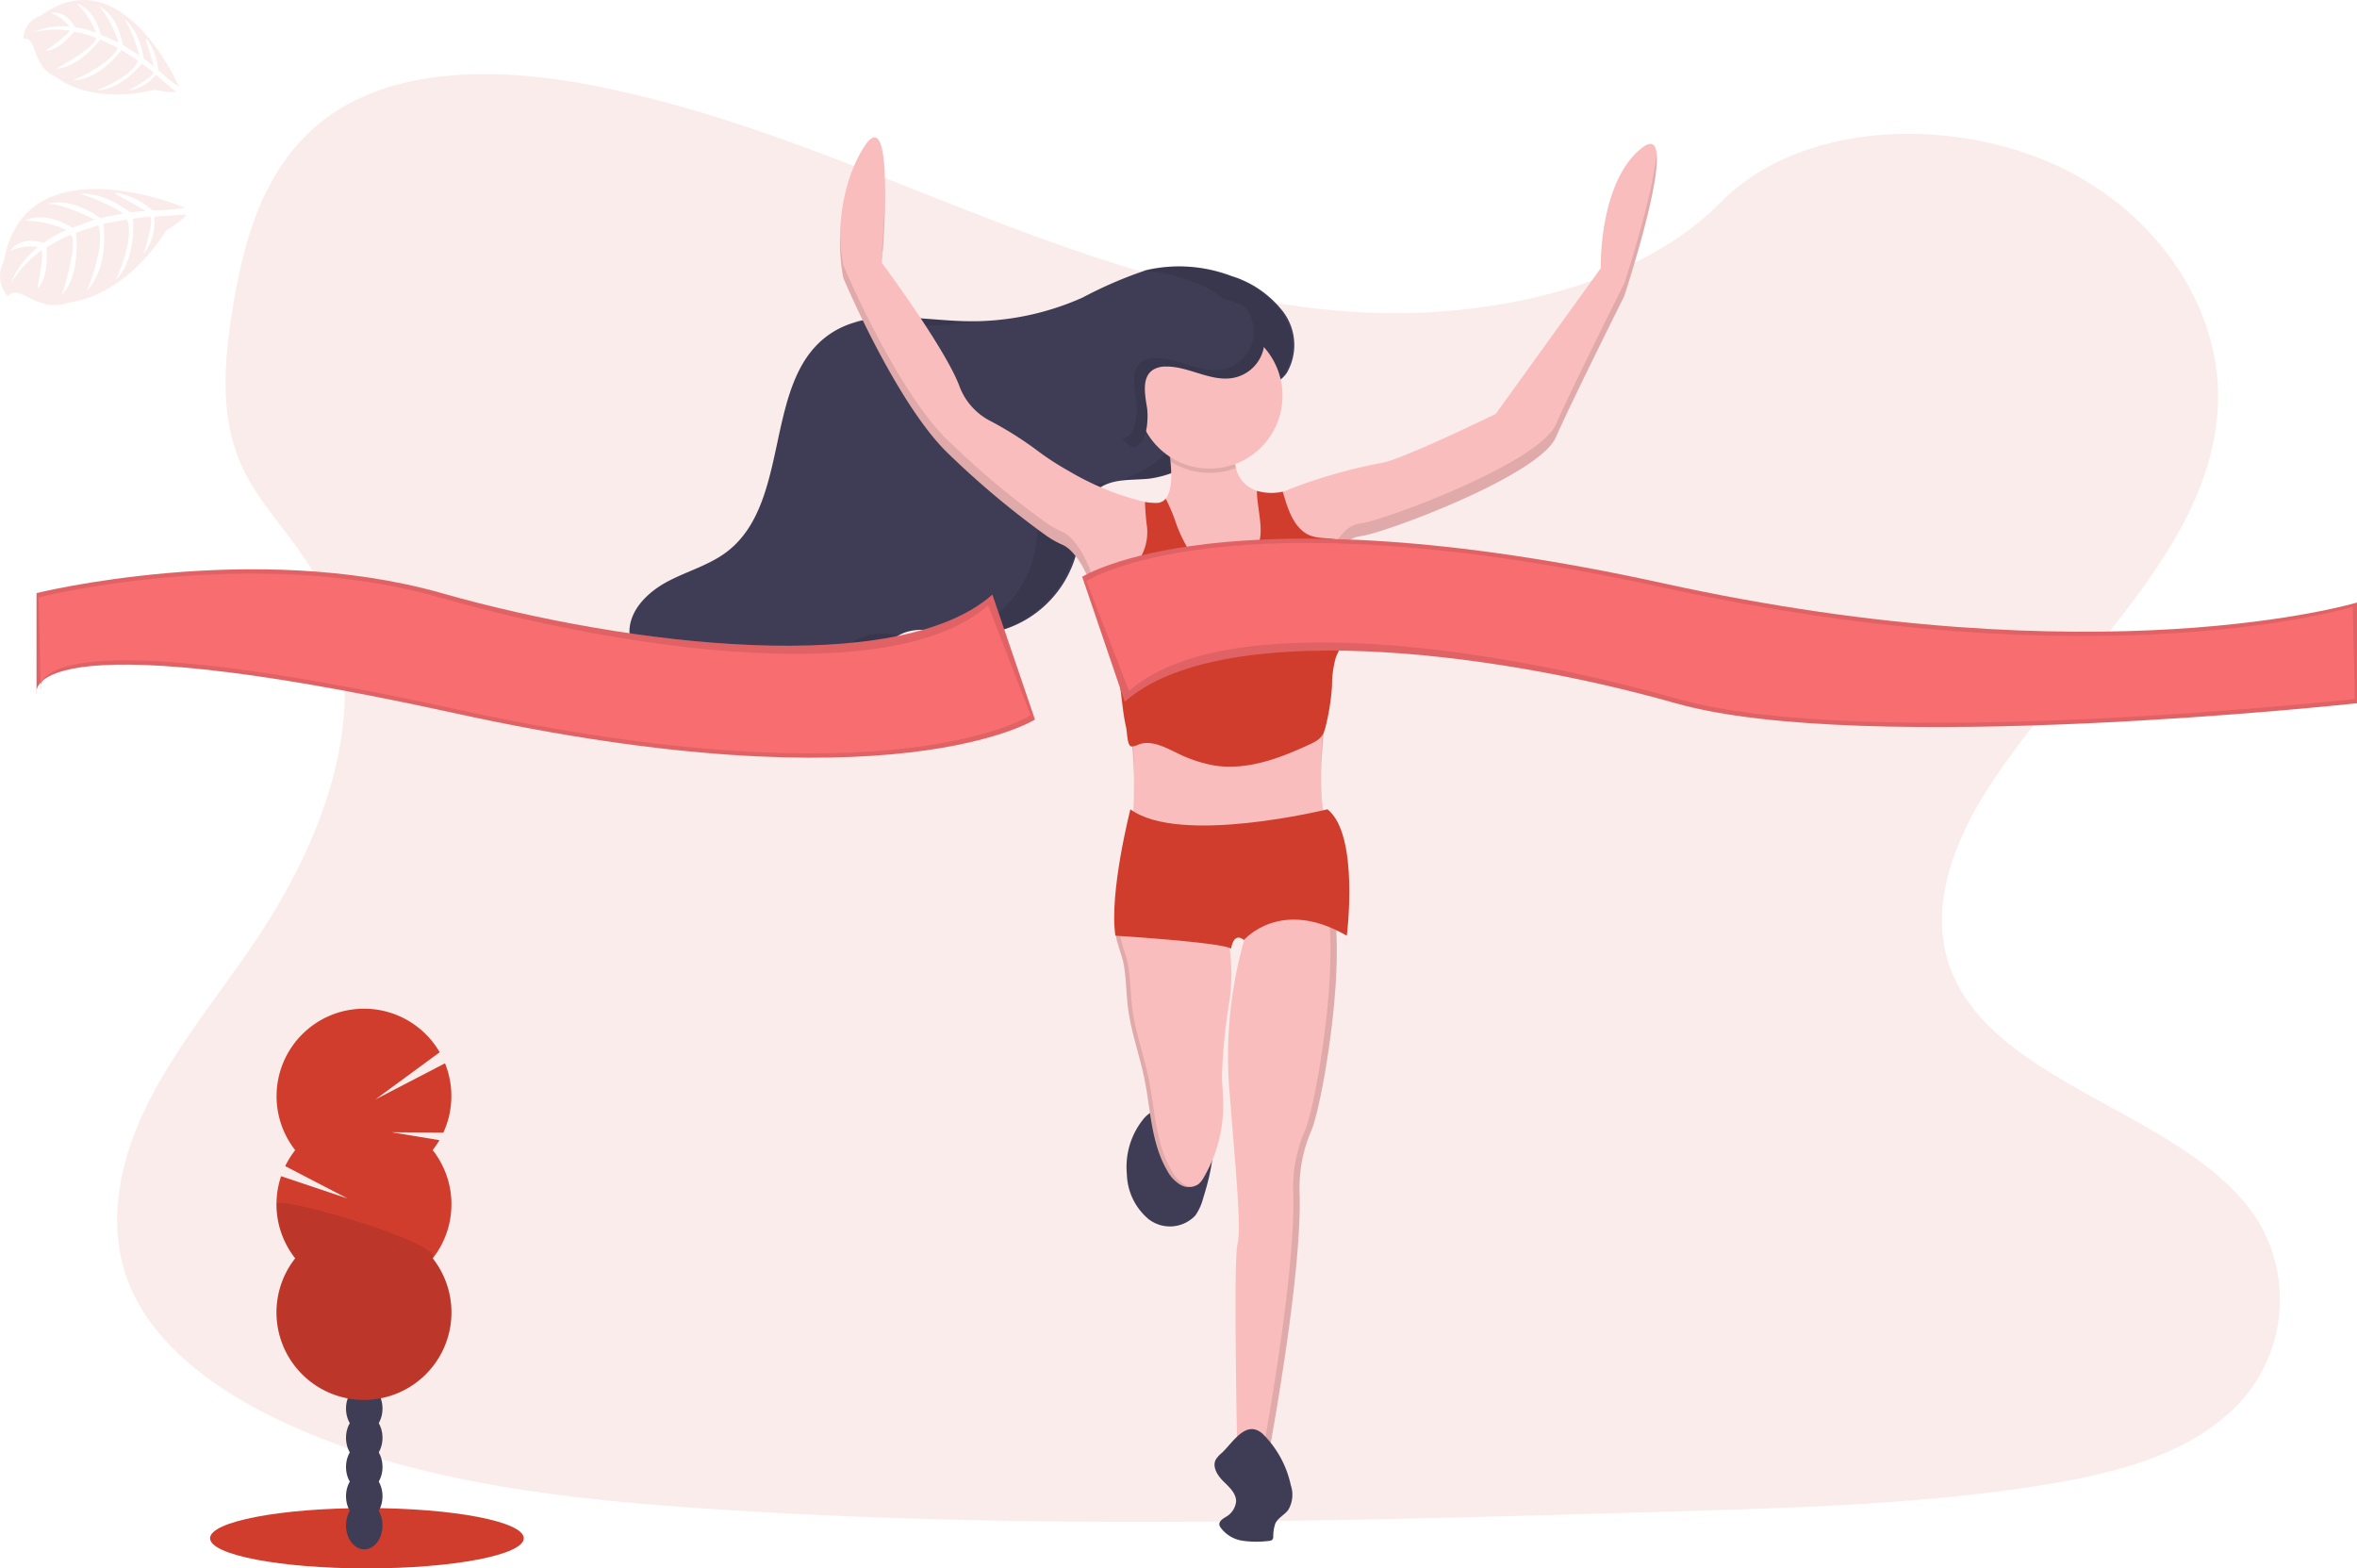 <svg xmlns="http://www.w3.org/2000/svg" width="219.79" height="146.243" viewBox="0 0 219.79 146.243">
  <g id="Succesful_Registration" data-name="Succesful Registration" transform="translate(-0.013 0.004)">
    <path id="Path_324" data-name="Path 324" d="M221.845,140.855c-12.93-.46-25.245-4.633-37-9.19s-23.407-9.628-36.028-12.047c-8.117-1.556-17.4-1.776-23.941,2.575-6.3,4.2-8.329,11.418-9.422,18.127-.823,5.047-1.307,10.357.947,15.082,1.566,3.281,4.343,6.038,6.265,9.18,6.687,10.932,1.96,24.414-5.284,35.089-3.4,5.009-7.342,9.79-9.966,15.116s-3.836,11.438-1.54,16.876c2.274,5.394,7.694,9.438,13.566,12.285,11.925,5.782,25.973,7.438,39.68,8.375,30.334,2.076,60.828,1.177,91.242.278,11.256-.334,22.56-.671,33.633-2.411,6.15-.967,12.5-2.5,16.962-6.2a14.205,14.205,0,0,0,3.273-18.556c-6.369-9.888-23.975-12.343-28.432-22.956-2.449-5.84.066-12.347,3.628-17.763,7.64-11.62,20.444-21.815,21.118-35.1.463-9.122-5.692-18.259-15.21-22.576-9.975-4.525-23.811-3.956-31.167,3.534C246.583,138.274,233.263,141.241,221.845,140.855Z" transform="translate(-93.722 -111.691)" fill="#d03d2d" opacity="0.1"/>
    <ellipse id="Ellipse_508" data-name="Ellipse 508" cx="14.627" cy="2.813" rx="14.627" ry="2.813" transform="translate(19.6 140.613)" fill="#d03d2d"/>
    <ellipse id="Ellipse_509" data-name="Ellipse 509" cx="1.702" cy="2.23" rx="1.702" ry="2.23" transform="translate(32.278 140.002)" fill="#3f3d56"/>
    <ellipse id="Ellipse_510" data-name="Ellipse 510" cx="1.702" cy="2.23" rx="1.702" ry="2.23" transform="translate(32.278 137.277)" fill="#3f3d56"/>
    <ellipse id="Ellipse_511" data-name="Ellipse 511" cx="1.702" cy="2.23" rx="1.702" ry="2.23" transform="translate(32.278 134.552)" fill="#3f3d56"/>
    <ellipse id="Ellipse_512" data-name="Ellipse 512" cx="1.702" cy="2.23" rx="1.702" ry="2.23" transform="translate(32.278 131.828)" fill="#3f3d56"/>
    <ellipse id="Ellipse_513" data-name="Ellipse 513" cx="1.702" cy="2.23" rx="1.702" ry="2.23" transform="translate(32.278 129.103)" fill="#3f3d56"/>
    <ellipse id="Ellipse_514" data-name="Ellipse 514" cx="1.702" cy="2.23" rx="1.702" ry="2.23" transform="translate(32.278 126.378)" fill="#3f3d56"/>
    <ellipse id="Ellipse_515" data-name="Ellipse 515" cx="1.702" cy="2.23" rx="1.702" ry="2.23" transform="translate(32.278 123.653)" fill="#3f3d56"/>
    <path id="Path_325" data-name="Path 325" d="M193.552,567.949a8.086,8.086,0,0,0,.635-.933l-4.475-.735,4.839.036a8.165,8.165,0,0,0,.156-6.463l-6.491,3.369,5.994-4.4a8.157,8.157,0,1,0-13.474,9.128,8.233,8.233,0,0,0-.931,1.488l5.81,3.017-6.193-2.078a8.154,8.154,0,0,0,1.315,7.66,8.157,8.157,0,1,0,12.823,0,8.157,8.157,0,0,0,0-10.087Z" transform="translate(-153.196 -460.712)" fill="#d03d2d"/>
    <path id="Path_326" data-name="Path 326" d="M179,645.521a8.124,8.124,0,0,0,1.746,5.043,8.157,8.157,0,1,0,12.823,0C194.655,649.179,179,644.608,179,645.521Z" transform="translate(-153.204 -533.244)" opacity="0.1"/>
    <path id="Path_327" data-name="Path 327" d="M575.8,607.042a5.661,5.661,0,0,0,2.034,4.2,3.258,3.258,0,0,0,4.344-.342,4.861,4.861,0,0,0,.721-1.568c.833-2.633,1.424-5.514.511-8.121-2.06-.134-4.447-1.1-5.994.6A7.1,7.1,0,0,0,575.8,607.042Z" transform="translate(-470.706 -497.562)" fill="#3f3d56"/>
    <path id="Path_328" data-name="Path 328" d="M581.39,521.554a51,51,0,0,0-.691,6.977c.018.9.114,1.8.116,2.705a13.334,13.334,0,0,1-1.8,6.707,2.251,2.251,0,0,1-.491.635,1.578,1.578,0,0,1-1.718.058,3.379,3.379,0,0,1-1.221-1.325c-1.489-2.549-1.53-5.648-2.12-8.539-.452-2.212-1.243-4.355-1.528-6.593-.186-1.441-.158-2.909-.454-4.332-.09-.43-.342-1.075-.507-1.708a2.569,2.569,0,0,1-.08-1.5c.318-.781,1.359-.477,2.036-.43a46.875,46.875,0,0,0,7.164-.018.616.616,0,0,1,.829.43,9.688,9.688,0,0,1,.434,1.6A17.756,17.756,0,0,1,581.39,521.554Z" transform="translate(-466.738 -428.183)" fill="#fabdbd"/>
    <g id="Group_3763" data-name="Group 3763" transform="translate(104.079 85.927)" opacity="0.1">
      <path id="Path_329" data-name="Path 329" d="M603.93,514.471a1.748,1.748,0,0,0-.37,0c-1.143.092-2.288.138-3.43.144Q602.03,514.619,603.93,514.471Z" transform="translate(-594.277 -514.391)"/>
      <path id="Path_330" data-name="Path 330" d="M577.226,538.637a3.382,3.382,0,0,1-1.221-1.325c-1.488-2.549-1.53-5.648-2.12-8.539-.452-2.212-1.243-4.355-1.528-6.593-.186-1.44-.158-2.909-.454-4.331-.09-.43-.342-1.075-.507-1.708a2.569,2.569,0,0,1-.08-1.5.851.851,0,0,1,.8-.519c-.505-.034-1,.026-1.2.519a2.568,2.568,0,0,0,.08,1.5c.166.633.418,1.279.508,1.708.3,1.423.268,2.891.454,4.331.286,2.24,1.077,4.383,1.528,6.593.589,2.891.631,5.994,2.12,8.539a3.381,3.381,0,0,0,1.221,1.325,1.775,1.775,0,0,0,1.047.212A1.846,1.846,0,0,1,577.226,538.637Z" transform="translate(-570.833 -514.111)"/>
    </g>
    <path id="Path_331" data-name="Path 331" d="M630.767,518.05a13.472,13.472,0,0,0-1,5.794c.2,7.992-3,24.774-3,24.774h-2.8s-.4-18.58,0-20.179-.2-7.192-.8-14.984a40,40,0,0,1,1.419-13.348c.224-.8.38-1.237.38-1.237s4.6-6.793,7.192-3.6a7.955,7.955,0,0,1,1.027,4.138C633.548,505.661,631.686,516.21,630.767,518.05Z" transform="translate(-508.562 -412.426)" fill="#fabdbd"/>
    <path id="Path_332" data-name="Path 332" d="M645.581,499.418a7.91,7.91,0,0,0-1.027-4.138,2.058,2.058,0,0,0-1.962-.833,2.13,2.13,0,0,1,1.363.833,7.955,7.955,0,0,1,1.027,4.138c.356,6.249-1.506,16.8-2.425,18.638a13.471,13.471,0,0,0-1,5.794c.2,7.992-3,24.774-3,24.774h.6s3.2-16.782,3-24.774a13.472,13.472,0,0,1,1-5.794C644.074,516.216,645.936,505.667,645.581,499.418Z" transform="translate(-520.949 -412.432)" opacity="0.1"/>
    <path id="Path_333" data-name="Path 333" d="M617.513,753.181a2.6,2.6,0,0,0-.571.623c-.358.675.15,1.482.693,2.02s1.2,1.113,1.2,1.878a1.872,1.872,0,0,1-.987,1.47c-.28.176-.631.4-.573.731a.689.689,0,0,0,.106.234,3.092,3.092,0,0,0,2.044,1.239,9.217,9.217,0,0,0,2.449.02.494.494,0,0,0,.336-.116.455.455,0,0,0,.09-.276,3.59,3.59,0,0,1,.2-1.253c.26-.521.857-.787,1.2-1.255a2.789,2.789,0,0,0,.232-2.306A9.51,9.51,0,0,0,621.3,751.4C619.758,750.051,618.545,752.208,617.513,753.181Z" transform="translate(-503.554 -617.719)" fill="#3f3d56"/>
    <path id="Path_334" data-name="Path 334" d="M405.04,218.215a5.17,5.17,0,0,0-.314-5.654,9.661,9.661,0,0,0-4.857-3.374,13.672,13.672,0,0,0-7.968-.535,39.137,39.137,0,0,0-5.914,2.549,25.431,25.431,0,0,1-11.044,2.2c-4.218-.118-8.839-1.2-12.377,1.107-6.477,4.214-3.6,15.682-9.724,20.379-1.652,1.267-3.732,1.82-5.57,2.8s-3.58,2.677-3.536,4.759a5.537,5.537,0,0,0,1,2.8,12.944,12.944,0,0,0,10.895,5.854,13.873,13.873,0,0,0,10.978-5.85,8.576,8.576,0,0,1,2.07-2.449c1.8-1.179,4.168-.354,6.313-.178a10.237,10.237,0,0,0,10.507-7.9c.4-2.008.33-4.407,1.946-5.668,1.3-1.017,3.141-.8,4.795-.973a9.807,9.807,0,0,0,7.055-4.659c.753-1.129.841-2.477,1.868-3.366C402.269,219.068,403.981,219.79,405.04,218.215Z" transform="translate(-285.028 -183.457)" fill="#3f3d56"/>
    <g id="Group_3764" data-name="Group 3764" transform="translate(69.695 24.819)" opacity="0.1">
      <path id="Path_335" data-name="Path 335" d="M455.262,232.8a25.327,25.327,0,0,0,5.229-.4c-.476.014-.955.014-1.432,0-3.311-.092-6.869-.775-9.958.048C451.138,232.473,453.246,232.749,455.262,232.8Z" transform="translate(-439.037 -227.297)"/>
      <path id="Path_336" data-name="Path 336" d="M408.686,380.5a8.577,8.577,0,0,0-2.07,2.449,14.035,14.035,0,0,1-7.886,5.436c.234.01.468.016.7.014a13.867,13.867,0,0,0,10.978-5.85,8.577,8.577,0,0,1,2.07-2.449l.156-.1A5.6,5.6,0,0,0,408.686,380.5Z" transform="translate(-398.73 -345.59)"/>
      <path id="Path_337" data-name="Path 337" d="M587.648,212.531a9.7,9.7,0,0,0-4.857-3.374,13.672,13.672,0,0,0-7.968-.535c-.06.014-.118.032-.176.048a15.294,15.294,0,0,1,4.347.887,9.7,9.7,0,0,1,4.857,3.374,5.174,5.174,0,0,1,.314,5.654c-1.059,1.58-2.771.859-3.892,1.832-1.027.889-1.115,2.238-1.868,3.366a10.274,10.274,0,0,1-5.826,4.435c.841-.1,1.728-.088,2.567-.176a9.807,9.807,0,0,0,7.055-4.659c.753-1.129.841-2.477,1.868-3.366,1.121-.973,2.833-.252,3.892-1.832A5.162,5.162,0,0,0,587.648,212.531Z" transform="translate(-537.847 -208.252)"/>
      <path id="Path_338" data-name="Path 338" d="M511.674,309.214c-1.644.172-3.48-.044-4.795.973-1.616,1.261-1.538,3.66-1.946,5.668A10.258,10.258,0,0,1,498,323.337l.238.022a10.237,10.237,0,0,0,10.507-7.9c.4-2.008.33-4.407,1.946-5.668a3.609,3.609,0,0,1,1.241-.6C511.842,309.192,511.76,309.206,511.674,309.214Z" transform="translate(-478.167 -289.024)"/>
    </g>
    <path id="Path_339" data-name="Path 339" d="M515.14,162.932s-4.795,9.59-6.393,13.186-16.183,8.991-18.181,9.19a2.573,2.573,0,0,0-1.427.687,7.859,7.859,0,0,0-1.77,2.709,61.8,61.8,0,0,1-.2,14.385c-.02.174-.038.348-.054.515-.871,8.555.953,10.573.953,10.573s-19.38,7.392-18.78-2.2a43.461,43.461,0,0,0-.026-7.069,29.678,29.678,0,0,0-1.147-5.566c-.474-1.656-1.039-3.472-1.624-5.946a26.077,26.077,0,0,0-1.111-3.626c-.014-.036-.028-.072-.04-.106-1-2.479-2-3.281-2.569-3.54a8.637,8.637,0,0,1-1.534-.863,80.7,80.7,0,0,1-9.336-7.848c-4.795-4.795-9.59-16.183-9.59-16.183s-1.4-6.593,1.8-11.987,1.8,10.589,1.8,10.589,5.794,7.792,7.192,11.388a6.009,6.009,0,0,0,2.8,3.289,33.164,33.164,0,0,1,4.423,2.765,25.829,25.829,0,0,0,2.975,1.942,25.53,25.53,0,0,0,7.138,2.907,6.73,6.73,0,0,0,1.053.09,1.091,1.091,0,0,0,.879-.4c.6-.705.585-2.224.447-3.472a17.64,17.64,0,0,0-.328-1.924s6.493-4.1,6.293.9a5.582,5.582,0,0,0,.152,1.642,2.847,2.847,0,0,0,1.936,2.118,4.8,4.8,0,0,0,2.4.078,2.342,2.342,0,0,0,.707-.242,48.357,48.357,0,0,1,8.391-2.4c1.8-.2,10.789-4.6,10.789-4.6l9.79-13.586s-.2-7.992,3.8-11.188S515.14,162.932,515.14,162.932Z" transform="translate(-363.665 -135.326)" fill="#fabdbd"/>
    <g id="Group_3765" data-name="Group 3765" transform="translate(78.338 14.278)" opacity="0.1">
      <path id="Path_340" data-name="Path 340" d="M666.856,385.4a39.829,39.829,0,0,0-.23,4.835c.02-1.055.09-2.26.23-3.636.016-.168.034-.342.054-.516a78.357,78.357,0,0,0,.5-9.268,80.264,80.264,0,0,1-.5,8.07C666.9,385.053,666.872,385.227,666.856,385.4Z" transform="translate(-621.743 -332.593)"/>
      <path id="Path_341" data-name="Path 341" d="M594.8,289.07c-.134.078-.2.126-.2.126a17.117,17.117,0,0,1,.384,2.6,12.253,12.253,0,0,0-.184-2.723Z" transform="translate(-564.11 -262.382)"/>
      <path id="Path_342" data-name="Path 342" d="M461.664,176.7c.1-1.4.244-3.906.216-6.136-.034,2.981-.3,6.022-.3,6.022Z" transform="translate(-457.666 -167.549)"/>
      <path id="Path_343" data-name="Path 343" d="M578.519,466.53a1.312,1.312,0,0,1-.014.234c-.6,9.59,18.78,2.2,18.78,2.2a3.25,3.25,0,0,1-.505-1.015C593.861,468.985,579.193,473.816,578.519,466.53Z" transform="translate(-551.22 -404.387)"/>
      <path id="Path_344" data-name="Path 344" d="M696.831,167.619s-4.795,9.59-6.393,13.186S674.255,189.8,672.257,190a2.573,2.573,0,0,0-1.427.687,7.858,7.858,0,0,0-1.77,2.709s.048.326.106.945a7.428,7.428,0,0,1,1.664-2.455,2.573,2.573,0,0,1,1.427-.687c2-.2,16.583-5.594,18.181-9.19s6.393-13.186,6.393-13.186,3.379-10.259,3.007-13.328C699.53,159.422,696.831,167.619,696.831,167.619Z" transform="translate(-623.694 -155.49)"/>
      <path id="Path_345" data-name="Path 345" d="M469.249,239.711a29.685,29.685,0,0,0-1.147-5.566c-.474-1.656-1.039-3.472-1.624-5.946a26.086,26.086,0,0,0-1.111-3.626c-.014-.036-.028-.072-.04-.106-1-2.479-2-3.281-2.569-3.54a8.636,8.636,0,0,1-1.534-.863,80.708,80.708,0,0,1-9.336-7.848c-4.795-4.795-9.59-16.183-9.59-16.183a18.055,18.055,0,0,1-.3-2.913,19.256,19.256,0,0,0,.3,4.112s4.795,11.388,9.59,16.183a80.707,80.707,0,0,0,9.336,7.848,8.636,8.636,0,0,0,1.546.863c.569.26,1.566,1.061,2.569,3.54.012.034.026.07.04.106a26.074,26.074,0,0,1,1.1,3.626c.585,2.473,1.151,4.289,1.624,5.946a29.681,29.681,0,0,1,1.147,5.566c.084.835.134,1.744.148,2.767A34.8,34.8,0,0,0,469.249,239.711Z" transform="translate(-441.99 -185.602)"/>
    </g>
    <path id="Path_346" data-name="Path 346" d="M582.349,327.049a11.9,11.9,0,0,0-.8,1.574,9.508,9.508,0,0,0-.36,2.641,21.212,21.212,0,0,1-.567,3.7,4.093,4.093,0,0,1-.2.655,1.734,1.734,0,0,1-.234.4,1.7,1.7,0,0,1-.372.338,4.354,4.354,0,0,1-.677.37c-2.781,1.3-5.814,2.445-8.849,2a12.875,12.875,0,0,1-3.682-1.239c-1.1-.533-2.342-1.167-3.48-.723h0a1.751,1.751,0,0,1-.557.174.529.529,0,0,1-.112-.01c-.376-.072-.376-1.339-.461-1.712-.328-1.435-.378-2.6-.573-3.844a12.613,12.613,0,0,0-.482-2.032,23.992,23.992,0,0,1-1.041-7.528c0-.126-.9,0-1.2-.012-.076,0-.118-.012-.1-.038a.4.4,0,0,1,.06-.068.914.914,0,0,1,.358-.178l.236-.07c1.235-.35,2.6-.5,3.52-1.365a4.707,4.707,0,0,0,1.157-3.64,21.7,21.7,0,0,1-.184-2.294,6.735,6.735,0,0,0,1.053.09,1.091,1.091,0,0,0,.879-.4,15.785,15.785,0,0,1,.863,2,13.812,13.812,0,0,0,1.1,2.469,4.182,4.182,0,0,0,3.74,1.916,3.474,3.474,0,0,0,3.093-2.7c.23-1.269-.3-3.095-.292-4.413a4.8,4.8,0,0,0,2.4.078,2.169,2.169,0,0,1,.086.25c.45,1.542,1.049,3.312,2.557,3.86.975.352,2.128.088,3.029.6a1.954,1.954,0,0,1,.2.132,2.213,2.213,0,0,1,.529.561,4.515,4.515,0,0,1,.641,2.014A11.173,11.173,0,0,1,582.349,327.049Z" transform="translate(-456.964 -267.341)" fill="#d03d2d"/>
    <path id="Path_347" data-name="Path 347" d="M601.005,285.911a6.809,6.809,0,0,1-6.118-.617,17.662,17.662,0,0,0-.328-1.924s6.493-4.1,6.293.9A5.583,5.583,0,0,0,601.005,285.911Z" transform="translate(-485.74 -242.278)" opacity="0.1"/>
    <circle id="Ellipse_516" data-name="Ellipse 516" cx="6.793" cy="6.793" r="6.793" transform="translate(106.021 30.103)" fill="#fabdbd"/>
    <path id="Path_348" data-name="Path 348" d="M555.06,338.949s13.186-8.391,54.143.6,64.732,1.8,64.732,1.8v9.39s-45.952,4.995-63.533,0-42.609-7.876-51.374-.142Z" transform="translate(-454.132 -285.171)" fill="#f86d70"/>
    <path id="Path_349" data-name="Path 349" d="M555.06,338.949s13.186-8.391,54.143.6,64.732,1.8,64.732,1.8v9.39s-45.952,4.995-63.533,0-42.609-7.876-51.374-.142Z" transform="translate(-454.132 -285.171)" opacity="0.1"/>
    <path id="Path_350" data-name="Path 350" d="M557.06,340.949s12.786-8.391,53.743.6,64.332,1.8,64.332,1.8l.2,8.591s-45.552,4.995-63.134,0-42.409-8.475-51.174-.741Z" transform="translate(-455.732 -286.771)" fill="#f86d70"/>
    <path id="Path_351" data-name="Path 351" d="M160.039,363.7s-13.186,8.391-54.143-.6-38.959-1.8-38.959-1.8v-9.39s20.179-4.995,37.76,0,42.609,7.876,51.374.142Z" transform="translate(-63.518 -296.612)" fill="#f86d70"/>
    <path id="Path_352" data-name="Path 352" d="M160.039,363.7s-13.186,8.391-54.143-.6-38.959-1.8-38.959-1.8v-9.39s20.179-4.995,37.76,0,42.609,7.876,51.374.142Z" transform="translate(-63.518 -296.612)" opacity="0.1"/>
    <path id="Path_353" data-name="Path 353" d="M160.5,364.9s-12.787,8.391-53.743-.6S68.2,362.5,68.2,362.5l-.2-8.591s19.779-4.995,37.361,0,42.409,8.475,51.174.741Z" transform="translate(-64.382 -298.212)" fill="#f86d70"/>
    <path id="Path_354" data-name="Path 354" d="M559.764,230.443c-.2-1.247-.507-2.817.535-3.53a2.218,2.218,0,0,1,1.237-.32c2.16-.022,4.224,1.482,6.341,1.043a3.574,3.574,0,0,0,1.4-6.367,7.182,7.182,0,0,0-2.9-1.053c-2.679-.551-5.476-1.1-8.122-.4s-5.063,3.073-4.851,5.794a8.184,8.184,0,0,0,1.456,3.6c.528.843,2.581,4.795,3.578,4.855C559.839,234.143,559.9,231.258,559.764,230.443Z" transform="translate(-452.792 -192.421)" fill="#3f3d56"/>
    <path id="Path_355" data-name="Path 355" d="M589.89,461.7s-13.786,3.4-18.381,0c0,0-2,7.792-1.4,11.788,0,0,9.79.6,10.789,1.2,0,0,.2-1.6,1.2-.8,0,0,3.4-4,9.59-.4C591.688,473.488,592.887,464.1,589.89,461.7Z" transform="translate(-466.086 -386.244)" fill="#d03d2d"/>
    <path id="Path_356" data-name="Path 356" d="M585.416,227.29a3.969,3.969,0,0,0-.445-.28,3.566,3.566,0,0,1-1.956,5.848c-2.118.44-4.182-1.065-6.341-1.043a2.218,2.218,0,0,0-1.237.32c-1.043.713-.737,2.284-.537,3.53.132.815.078,3.7-1.325,3.622h-.024c.385.47.745.787,1.023.8,1.4.078,1.456-2.8,1.325-3.622-.2-1.247-.505-2.817.537-3.53a2.218,2.218,0,0,1,1.237-.32c2.16-.022,4.224,1.482,6.341,1.043a3.574,3.574,0,0,0,1.4-6.367Z" transform="translate(-468.928 -198.443)" opacity="0.1"/>
    <g id="Group_3766" data-name="Group 3766" transform="translate(0.013 17.62)" opacity="0.1">
      <path id="Path_357" data-name="Path 357" d="M67.2,173.953s-14.938-6.281-16.9,5.047a2.755,2.755,0,0,0,.4,3.223s.306-.781,1.75.028a7.512,7.512,0,0,0,1.63.661,3.668,3.668,0,0,0,2.322-.124h0s4.913-.266,9.044-6.693c0,0,1.77-1.095,1.86-1.5l-2.961.2a4.926,4.926,0,0,1-1,3.468s1.089-3.362.565-3.458c-.106-.02-1.564.174-1.564.174s.378,3.768-1.6,5.718c0,0,1.834-3.834,1.035-5.65l-2.184.422s.6,3.964-1.562,6.271c0,0,1.776-4.076,1.091-6.148l-2.094.7s.505,3.88-1.3,5.794c0,0,1.578-4.917.835-5.594a10.942,10.942,0,0,0-2.286,1.2s.3,2.8-.851,3.8c0,0,.707-3.4.358-3.536a11.406,11.406,0,0,0-2.853,3.067,8.293,8.293,0,0,1,2.577-3.4,4.6,4.6,0,0,0-2.6.366s.757-1.44,3.127-.757a10.387,10.387,0,0,1,2.108-1.2,10.1,10.1,0,0,0-3.862-.877s1.736-1,4.411.671l2.086-.755s-2.895-1.484-4.347-1.478c0,0,1.93-.745,4.891,1.333l2.136-.438a17,17,0,0,0-4.014-1.81s1.94-.306,4.631,1.71l1.462-.124s-1.77-1.041-2.306-1.295-.511-.42-.511-.42a6.972,6.972,0,0,1,3.43,1.65A16.863,16.863,0,0,0,67.2,173.953Z" transform="translate(-49.953 -172.217)" fill="#d03d2d"/>
    </g>
    <g id="Group_3767" data-name="Group 3767" transform="translate(2.202 -0.004)" opacity="0.1">
      <path id="Path_358" data-name="Path 358" d="M75.42,92.107s-5.3-12.241-12.912-6.627a2.266,2.266,0,0,0-1.6,2.138s.627-.29,1.023,1.013a6.272,6.272,0,0,0,.6,1.323A3,3,0,0,0,63.968,91.2h0s3.069,2.641,9.19,1.177c0,0,1.676.36,1.964.166l-1.872-1.57a4.029,4.029,0,0,1-2.573,1.486s2.563-1.379,2.306-1.734c-.052-.072-1.027-.787-1.027-.787s-1.924,2.453-4.2,2.491c0,0,3.275-1.235,3.834-2.767l-1.536-1s-1.906,2.7-4.5,2.835c0,0,3.376-1.4,4.15-3.029l-1.644-.775s-1.91,2.6-4.07,2.7c0,0,3.738-2.022,3.68-2.847a8.682,8.682,0,0,0-2.044-.583s-1.413,1.828-2.673,1.776c0,0,2.356-1.616,2.226-1.9a9.357,9.357,0,0,0-3.442.2,6.818,6.818,0,0,1,3.466-.547,3.745,3.745,0,0,0-1.746-1.259s1.271-.426,2.29,1.331a8.665,8.665,0,0,1,1.936.485,8.171,8.171,0,0,0-1.8-2.721s1.6.4,2.238,2.911l1.668.741a11.47,11.47,0,0,0-1.75-3.352s1.572.655,2.148,3.576l1.516.957A13.928,13.928,0,0,0,70.354,85.8s1.327.921,1.778,3.652l.939.759s-.46-1.626-.633-2.082-.064-.539-.064-.539a5.756,5.756,0,0,1,1.1,2.935A14.143,14.143,0,0,0,75.42,92.107Z" transform="translate(-60.91 -84.006)" fill="#d03d2d"/>
    </g>
  </g>
</svg>
